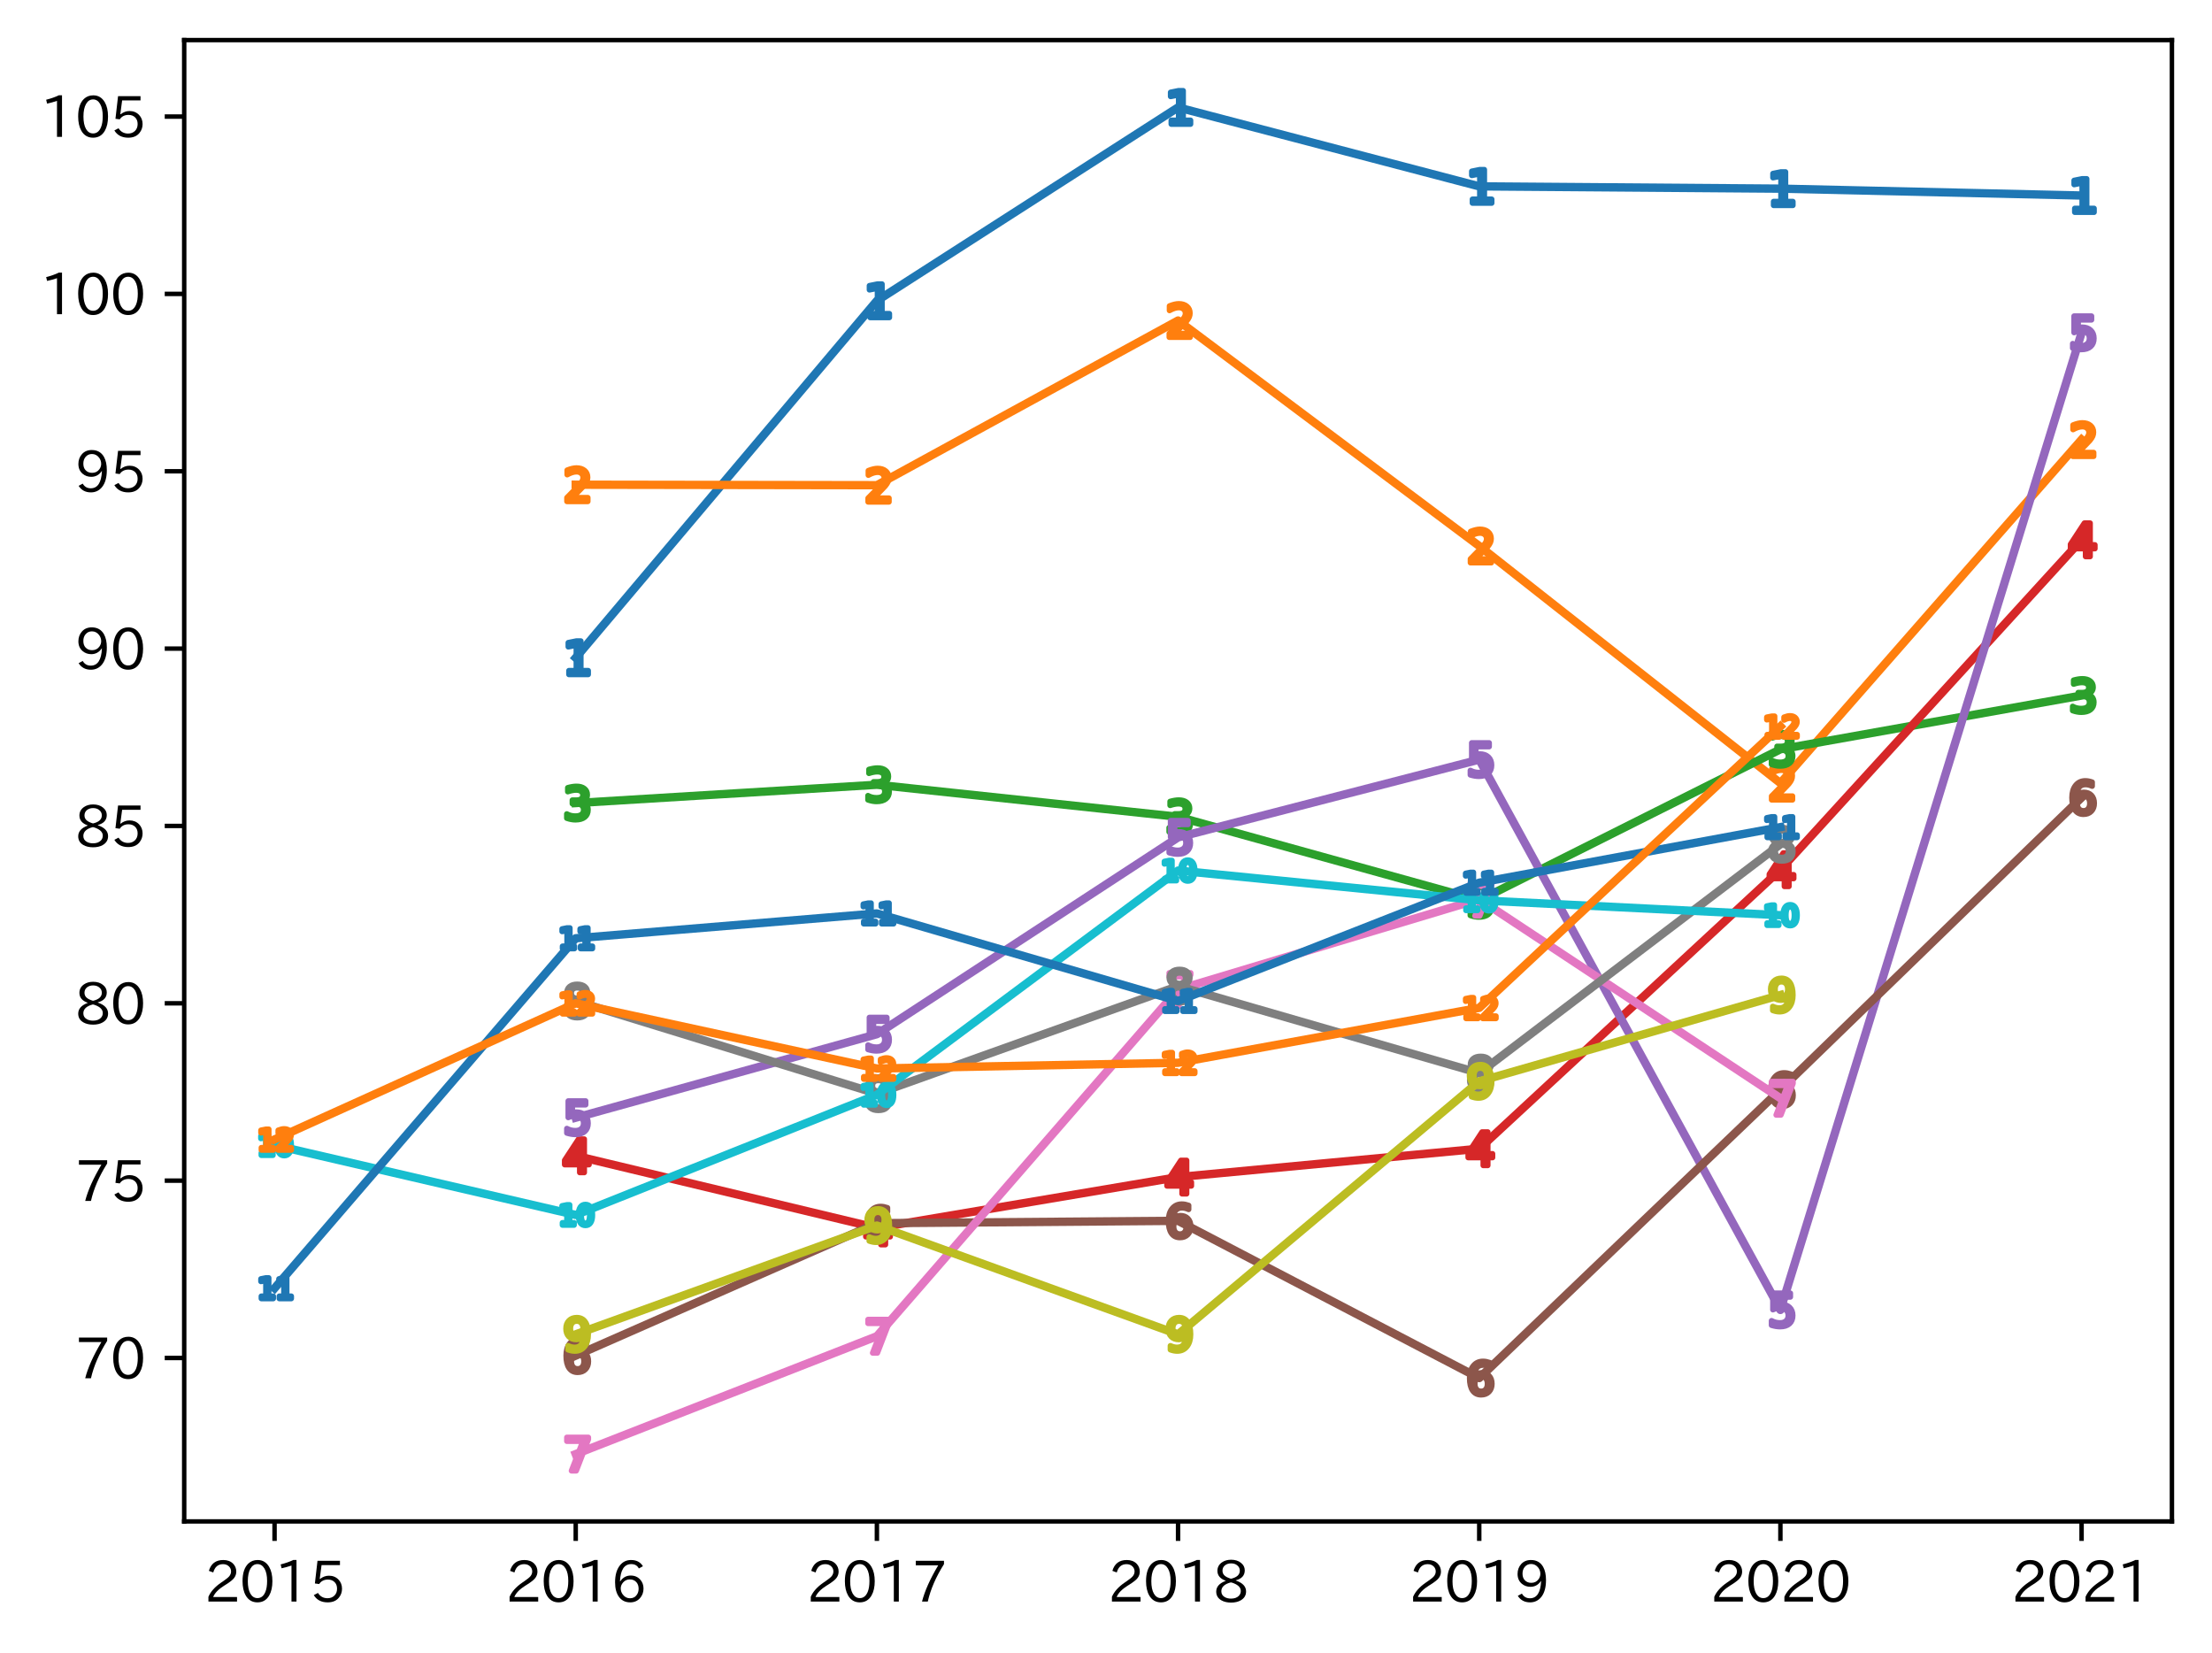 <?xml version="1.0" encoding="utf-8" standalone="no"?>
<!DOCTYPE svg PUBLIC "-//W3C//DTD SVG 1.1//EN"
  "http://www.w3.org/Graphics/SVG/1.1/DTD/svg11.dtd">
<svg height="296.903pt" version="1.1" viewBox="0 0 397.415 296.903" width="397.415pt" xmlns="http://www.w3.org/2000/svg" xmlns:xlink="http://www.w3.org/1999/xlink">
 <defs>
  <style type="text/css">*{stroke-linecap:butt;stroke-linejoin:round;}</style>
 </defs>
 <g id="figure_1">
  <g id="patch_1">
   <path d="M 0 296.903 
L 397.415 296.903 
L 397.415 0 
L 0 0 
z
" style="fill:#ffffff;"/>
  </g>
  <g id="axes_1">
   <g id="patch_2">
    <path d="M 33.095 273.312 
L 390.215 273.312 
L 390.215 7.2 
L 33.095 7.2 
z
" style="fill:#ffffff;"/>
   </g>
   <g id="matplotlib.axis_1">
    <g id="xtick_1">
     <g id="line2d_1">
      <defs>
       <path d="M 0 0 
L 0 3.5 
" id="ma7d4648d47" style="stroke:#000000;stroke-width:0.8;"/>
      </defs>
      <g>
       <use style="stroke:#000000;stroke-width:0.8;" x="49.328" xlink:href="#ma7d4648d47" y="273.312"/>
      </g>
     </g>
     <g id="text_1">
      <!-- 2015 -->
      <g transform="translate(36.731 287.803)scale(0.1 -0.1)">
       <defs>
        <path d="M 3659 63 
L 447 63 
L 447 594 
Q 825 1475 1894 2203 
L 2072 2322 
Q 2619 2697 2791 2906 
Q 2988 3153 2988 3444 
Q 2988 3772 2756 4003 
Q 2500 4259 2084 4259 
Q 1250 4259 991 3328 
L 497 3506 
Q 853 4725 2116 4725 
Q 2806 4725 3216 4316 
Q 3575 3947 3575 3425 
Q 3575 3038 3344 2722 
Q 3131 2416 2366 1938 
L 2231 1856 
Q 1256 1253 978 569 
L 3659 569 
L 3659 63 
z
" id="IPAexGothic-32" transform="scale(0.016)"/>
        <path d="M 2038 4725 
Q 2881 4725 3334 3944 
Q 3694 3325 3694 2344 
Q 3694 1372 3334 741 
Q 2888 -31 2016 -31 
Q 1147 -31 700 741 
Q 341 1372 341 2350 
Q 341 3713 1000 4334 
Q 1419 4725 2038 4725 
z
M 2016 4266 
Q 1516 4266 1228 3759 
Q 934 3247 934 2344 
Q 934 1456 1222 947 
Q 1513 447 2016 447 
Q 2619 447 2909 1153 
Q 3100 1622 3100 2375 
Q 3100 3256 2806 3759 
Q 2509 4266 2016 4266 
z
" id="IPAexGothic-30" transform="scale(0.016)"/>
        <path d="M 2463 63 
L 1900 63 
L 1900 4103 
Q 1372 3922 788 3797 
L 684 4231 
Q 1519 4441 2106 4731 
L 2463 4731 
L 2463 63 
z
" id="IPAexGothic-31" transform="scale(0.016)"/>
        <path d="M 1178 2603 
Q 1634 2963 2172 2963 
Q 2816 2963 3241 2528 
Q 3638 2113 3638 1497 
Q 3638 938 3297 513 
Q 2869 -31 2031 -31 
Q 959 -31 469 784 
L 938 1028 
Q 1309 434 2013 434 
Q 2466 434 2769 716 
Q 3081 1013 3081 1503 
Q 3081 1966 2806 2241 
Q 2519 2528 2056 2528 
Q 1406 2528 1072 2028 
L 591 2091 
L 884 4634 
L 3406 4634 
L 3406 4153 
L 1341 4153 
L 1134 2603 
L 1178 2603 
z
" id="IPAexGothic-35" transform="scale(0.016)"/>
       </defs>
       <use xlink:href="#IPAexGothic-32"/>
       <use x="62.988" xlink:href="#IPAexGothic-30"/>
       <use x="125.977" xlink:href="#IPAexGothic-31"/>
       <use x="188.965" xlink:href="#IPAexGothic-35"/>
      </g>
     </g>
    </g>
    <g id="xtick_2">
     <g id="line2d_2">
      <g>
       <use style="stroke:#000000;stroke-width:0.8;" x="103.437" xlink:href="#ma7d4648d47" y="273.312"/>
      </g>
     </g>
     <g id="text_2">
      <!-- 2016 -->
      <g transform="translate(90.84 287.803)scale(0.1 -0.1)">
       <defs>
        <path d="M 1056 2328 
Q 1509 2981 2234 2981 
Q 2906 2981 3316 2513 
Q 3675 2106 3675 1522 
Q 3675 884 3272 434 
Q 2853 -31 2178 -31 
Q 1375 -31 922 581 
Q 481 1178 481 2228 
Q 481 3425 1013 4109 
Q 1494 4725 2272 4725 
Q 3191 4725 3609 4025 
L 3150 3775 
Q 2894 4266 2300 4266 
Q 1119 4266 1031 2328 
L 1056 2328 
z
M 2141 2547 
Q 1684 2547 1384 2206 
Q 1116 1900 1116 1541 
Q 1116 1156 1353 844 
Q 1672 428 2159 428 
Q 2669 428 2941 844 
Q 3125 1128 3125 1503 
Q 3125 1944 2881 2228 
Q 2600 2547 2141 2547 
z
" id="IPAexGothic-36" transform="scale(0.016)"/>
       </defs>
       <use xlink:href="#IPAexGothic-32"/>
       <use x="62.988" xlink:href="#IPAexGothic-30"/>
       <use x="125.977" xlink:href="#IPAexGothic-31"/>
       <use x="188.965" xlink:href="#IPAexGothic-36"/>
      </g>
     </g>
    </g>
    <g id="xtick_3">
     <g id="line2d_3">
      <g>
       <use style="stroke:#000000;stroke-width:0.8;" x="157.546" xlink:href="#ma7d4648d47" y="273.312"/>
      </g>
     </g>
     <g id="text_3">
      <!-- 2017 -->
      <g transform="translate(144.949 287.803)scale(0.1 -0.1)">
       <defs>
        <path d="M 3597 4263 
Q 2238 2106 1778 63 
L 1131 63 
Q 1581 1834 2950 4128 
L 428 4128 
L 428 4634 
L 3597 4634 
L 3597 4263 
z
" id="IPAexGothic-37" transform="scale(0.016)"/>
       </defs>
       <use xlink:href="#IPAexGothic-32"/>
       <use x="62.988" xlink:href="#IPAexGothic-30"/>
       <use x="125.977" xlink:href="#IPAexGothic-31"/>
       <use x="188.965" xlink:href="#IPAexGothic-37"/>
      </g>
     </g>
    </g>
    <g id="xtick_4">
     <g id="line2d_4">
      <g>
       <use style="stroke:#000000;stroke-width:0.8;" x="211.655" xlink:href="#ma7d4648d47" y="273.312"/>
      </g>
     </g>
     <g id="text_4">
      <!-- 2018 -->
      <g transform="translate(199.058 287.803)scale(0.1 -0.1)">
       <defs>
        <path d="M 2541 2425 
Q 3700 2031 3700 1197 
Q 3700 541 3100 197 
Q 2663 -56 2016 -56 
Q 1366 -56 928 197 
Q 347 531 347 1178 
Q 347 1988 1409 2381 
L 1409 2400 
Q 481 2734 481 3509 
Q 481 4100 981 4456 
Q 1406 4756 2019 4756 
Q 2703 4756 3131 4403 
Q 3553 4069 3553 3566 
Q 3553 2706 2541 2444 
L 2541 2425 
z
M 2022 2625 
Q 2997 2856 2997 3528 
Q 2997 3916 2675 4150 
Q 2413 4347 2016 4347 
Q 1606 4347 1331 4128 
Q 1050 3897 1050 3522 
Q 1050 3150 1350 2925 
Q 1494 2809 1722 2722 
Q 1984 2616 2022 2625 
z
M 1978 2209 
Q 922 1931 922 1216 
Q 922 775 1313 556 
Q 1606 391 2009 391 
Q 2575 391 2881 697 
Q 3106 922 3106 1250 
Q 3106 1594 2794 1850 
Q 2609 1994 2350 2100 
Q 2047 2222 1978 2209 
z
" id="IPAexGothic-38" transform="scale(0.016)"/>
       </defs>
       <use xlink:href="#IPAexGothic-32"/>
       <use x="62.988" xlink:href="#IPAexGothic-30"/>
       <use x="125.977" xlink:href="#IPAexGothic-31"/>
       <use x="188.965" xlink:href="#IPAexGothic-38"/>
      </g>
     </g>
    </g>
    <g id="xtick_5">
     <g id="line2d_5">
      <g>
       <use style="stroke:#000000;stroke-width:0.8;" x="265.764" xlink:href="#ma7d4648d47" y="273.312"/>
      </g>
     </g>
     <g id="text_5">
      <!-- 2019 -->
      <g transform="translate(253.168 287.803)scale(0.1 -0.1)">
       <defs>
        <path d="M 2984 2356 
Q 2544 1716 1813 1716 
Q 1253 1716 847 2056 
Q 366 2459 366 3163 
Q 366 3813 769 4266 
Q 1181 4725 1869 4725 
Q 2800 4725 3241 3950 
Q 3559 3378 3559 2472 
Q 3559 1250 3041 588 
Q 2553 -31 1769 -31 
Q 859 -31 391 703 
L 853 953 
Q 1156 428 1753 428 
Q 2922 428 3009 2356 
L 2984 2356 
z
M 1888 4278 
Q 1450 4278 1172 3950 
Q 922 3653 922 3200 
Q 922 2741 1159 2478 
Q 1434 2163 1906 2163 
Q 2431 2163 2728 2572 
Q 2925 2847 2925 3169 
Q 2925 3553 2694 3863 
Q 2375 4278 1888 4278 
z
" id="IPAexGothic-39" transform="scale(0.016)"/>
       </defs>
       <use xlink:href="#IPAexGothic-32"/>
       <use x="62.988" xlink:href="#IPAexGothic-30"/>
       <use x="125.977" xlink:href="#IPAexGothic-31"/>
       <use x="188.965" xlink:href="#IPAexGothic-39"/>
      </g>
     </g>
    </g>
    <g id="xtick_6">
     <g id="line2d_6">
      <g>
       <use style="stroke:#000000;stroke-width:0.8;" x="319.873" xlink:href="#ma7d4648d47" y="273.312"/>
      </g>
     </g>
     <g id="text_6">
      <!-- 2020 -->
      <g transform="translate(307.277 287.803)scale(0.1 -0.1)">
       <use xlink:href="#IPAexGothic-32"/>
       <use x="62.988" xlink:href="#IPAexGothic-30"/>
       <use x="125.977" xlink:href="#IPAexGothic-32"/>
       <use x="188.965" xlink:href="#IPAexGothic-30"/>
      </g>
     </g>
    </g>
    <g id="xtick_7">
     <g id="line2d_7">
      <g>
       <use style="stroke:#000000;stroke-width:0.8;" x="373.983" xlink:href="#ma7d4648d47" y="273.312"/>
      </g>
     </g>
     <g id="text_7">
      <!-- 2021 -->
      <g transform="translate(361.386 287.803)scale(0.1 -0.1)">
       <use xlink:href="#IPAexGothic-32"/>
       <use x="62.988" xlink:href="#IPAexGothic-30"/>
       <use x="125.977" xlink:href="#IPAexGothic-32"/>
       <use x="188.965" xlink:href="#IPAexGothic-31"/>
      </g>
     </g>
    </g>
   </g>
   <g id="matplotlib.axis_2">
    <g id="ytick_1">
     <g id="line2d_8">
      <defs>
       <path d="M 0 0 
L -3.5 0 
" id="m8fbd0055c1" style="stroke:#000000;stroke-width:0.8;"/>
      </defs>
      <g>
       <use style="stroke:#000000;stroke-width:0.8;" x="33.095" xlink:href="#m8fbd0055c1" y="243.951"/>
      </g>
     </g>
     <g id="text_8">
      <!-- 70 -->
      <g transform="translate(13.498 247.696)scale(0.1 -0.1)">
       <use xlink:href="#IPAexGothic-37"/>
       <use x="62.988" xlink:href="#IPAexGothic-30"/>
      </g>
     </g>
    </g>
    <g id="ytick_2">
     <g id="line2d_9">
      <g>
       <use style="stroke:#000000;stroke-width:0.8;" x="33.095" xlink:href="#m8fbd0055c1" y="212.092"/>
      </g>
     </g>
     <g id="text_9">
      <!-- 75 -->
      <g transform="translate(13.498 215.837)scale(0.1 -0.1)">
       <use xlink:href="#IPAexGothic-37"/>
       <use x="62.988" xlink:href="#IPAexGothic-35"/>
      </g>
     </g>
    </g>
    <g id="ytick_3">
     <g id="line2d_10">
      <g>
       <use style="stroke:#000000;stroke-width:0.8;" x="33.095" xlink:href="#m8fbd0055c1" y="180.233"/>
      </g>
     </g>
     <g id="text_10">
      <!-- 80 -->
      <g transform="translate(13.498 183.979)scale(0.1 -0.1)">
       <use xlink:href="#IPAexGothic-38"/>
       <use x="62.988" xlink:href="#IPAexGothic-30"/>
      </g>
     </g>
    </g>
    <g id="ytick_4">
     <g id="line2d_11">
      <g>
       <use style="stroke:#000000;stroke-width:0.8;" x="33.095" xlink:href="#m8fbd0055c1" y="148.375"/>
      </g>
     </g>
     <g id="text_11">
      <!-- 85 -->
      <g transform="translate(13.498 152.12)scale(0.1 -0.1)">
       <use xlink:href="#IPAexGothic-38"/>
       <use x="62.988" xlink:href="#IPAexGothic-35"/>
      </g>
     </g>
    </g>
    <g id="ytick_5">
     <g id="line2d_12">
      <g>
       <use style="stroke:#000000;stroke-width:0.8;" x="33.095" xlink:href="#m8fbd0055c1" y="116.516"/>
      </g>
     </g>
     <g id="text_12">
      <!-- 90 -->
      <g transform="translate(13.498 120.261)scale(0.1 -0.1)">
       <use xlink:href="#IPAexGothic-39"/>
       <use x="62.988" xlink:href="#IPAexGothic-30"/>
      </g>
     </g>
    </g>
    <g id="ytick_6">
     <g id="line2d_13">
      <g>
       <use style="stroke:#000000;stroke-width:0.8;" x="33.095" xlink:href="#m8fbd0055c1" y="84.658"/>
      </g>
     </g>
     <g id="text_13">
      <!-- 95 -->
      <g transform="translate(13.498 88.403)scale(0.1 -0.1)">
       <use xlink:href="#IPAexGothic-39"/>
       <use x="62.988" xlink:href="#IPAexGothic-35"/>
      </g>
     </g>
    </g>
    <g id="ytick_7">
     <g id="line2d_14">
      <g>
       <use style="stroke:#000000;stroke-width:0.8;" x="33.095" xlink:href="#m8fbd0055c1" y="52.799"/>
      </g>
     </g>
     <g id="text_14">
      <!-- 100 -->
      <g transform="translate(7.2 56.544)scale(0.1 -0.1)">
       <use xlink:href="#IPAexGothic-31"/>
       <use x="62.988" xlink:href="#IPAexGothic-30"/>
       <use x="125.977" xlink:href="#IPAexGothic-30"/>
      </g>
     </g>
    </g>
    <g id="ytick_8">
     <g id="line2d_15">
      <g>
       <use style="stroke:#000000;stroke-width:0.8;" x="33.095" xlink:href="#m8fbd0055c1" y="20.94"/>
      </g>
     </g>
     <g id="text_15">
      <!-- 105 -->
      <g transform="translate(7.2 24.686)scale(0.1 -0.1)">
       <use xlink:href="#IPAexGothic-31"/>
       <use x="62.988" xlink:href="#IPAexGothic-30"/>
       <use x="125.977" xlink:href="#IPAexGothic-35"/>
      </g>
     </g>
    </g>
   </g>
   <g id="line2d_16">
    <path clip-path="url(#p38019f8a17)" d="M 103.437 118.161 
L 157.546 54.032 
L 211.655 19.296 
L 265.764 33.478 
L 319.873 33.889 
L 373.983 35.123 
" style="fill:none;stroke:#1f77b4;stroke-linecap:square;stroke-width:1.5;"/>
    <defs>
     <path d="M -1.217 2.317 
L 0.109 2.317 
L 0.109 -2.261 
L -1.334 -1.971 
L -1.334 -2.711 
L 0.101 -3 
L 0.912 -3 
L 0.912 2.317 
L 2.238 2.317 
L 2.238 3 
L -1.217 3 
L -1.217 2.317 
z
" id="mc196538b62" style="stroke:#1f77b4;"/>
    </defs>
    <g clip-path="url(#p38019f8a17)">
     <use style="fill:#1f77b4;stroke:#1f77b4;" x="103.437" xlink:href="#mc196538b62" y="118.161"/>
     <use style="fill:#1f77b4;stroke:#1f77b4;" x="157.546" xlink:href="#mc196538b62" y="54.032"/>
     <use style="fill:#1f77b4;stroke:#1f77b4;" x="211.655" xlink:href="#mc196538b62" y="19.296"/>
     <use style="fill:#1f77b4;stroke:#1f77b4;" x="265.764" xlink:href="#mc196538b62" y="33.478"/>
     <use style="fill:#1f77b4;stroke:#1f77b4;" x="319.873" xlink:href="#mc196538b62" y="33.889"/>
     <use style="fill:#1f77b4;stroke:#1f77b4;" x="373.983" xlink:href="#mc196538b62" y="35.123"/>
    </g>
   </g>
   <g id="line2d_17">
    <path clip-path="url(#p38019f8a17)" d="M 103.437 87.074 
L 157.546 87.161 
L 211.655 57.578 
L 265.764 98.084 
L 319.873 140.685 
L 373.983 78.969 
" style="fill:none;stroke:#ff7f0e;stroke-linecap:square;stroke-width:1.5;"/>
    <defs>
     <path d="M -0.616 2.329 
L 2.167 2.329 
L 2.167 3 
L -1.575 3 
L -1.575 2.329 
Q -1.121 1.859 -0.338 1.069 
Q 0.447 0.277 0.647 0.047 
Q 1.03 -0.383 1.182 -0.681 
Q 1.335 -0.979 1.335 -1.267 
Q 1.335 -1.737 1.005 -2.032 
Q 0.675 -2.329 0.146 -2.329 
Q -0.229 -2.329 -0.646 -2.199 
Q -1.062 -2.069 -1.535 -1.804 
L -1.535 -2.61 
Q -1.054 -2.803 -0.636 -2.901 
Q -0.217 -3 0.131 -3 
Q 1.047 -3 1.591 -2.541 
Q 2.135 -2.084 2.135 -1.319 
Q 2.135 -0.955 1.999 -0.629 
Q 1.864 -0.304 1.504 0.138 
Q 1.405 0.253 0.876 0.8 
Q 0.348 1.347 -0.616 2.329 
z
" id="m7320673fea" style="stroke:#ff7f0e;"/>
    </defs>
    <g clip-path="url(#p38019f8a17)">
     <use style="fill:#ff7f0e;stroke:#ff7f0e;" x="103.437" xlink:href="#m7320673fea" y="87.074"/>
     <use style="fill:#ff7f0e;stroke:#ff7f0e;" x="157.546" xlink:href="#m7320673fea" y="87.161"/>
     <use style="fill:#ff7f0e;stroke:#ff7f0e;" x="211.655" xlink:href="#m7320673fea" y="57.578"/>
     <use style="fill:#ff7f0e;stroke:#ff7f0e;" x="265.764" xlink:href="#m7320673fea" y="98.084"/>
     <use style="fill:#ff7f0e;stroke:#ff7f0e;" x="319.873" xlink:href="#m7320673fea" y="140.685"/>
     <use style="fill:#ff7f0e;stroke:#ff7f0e;" x="373.983" xlink:href="#m7320673fea" y="78.969"/>
    </g>
   </g>
   <g id="line2d_18">
    <path clip-path="url(#p38019f8a17)" d="M 103.437 144.264 
L 157.546 140.975 
L 211.655 146.73 
L 265.764 161.735 
L 319.873 134.604 
L 373.983 124.943 
" style="fill:none;stroke:#2ca02c;stroke-linecap:square;stroke-width:1.5;"/>
    <defs>
     <path d="M 1.013 -0.231 
Q 1.575 -0.111 1.889 0.27 
Q 2.206 0.649 2.206 1.207 
Q 2.206 2.062 1.617 2.532 
Q 1.028 3 -0.056 3 
Q -0.42 3 -0.805 2.928 
Q -1.19 2.856 -1.601 2.712 
L -1.601 1.958 
Q -1.276 2.147 -0.889 2.244 
Q -0.501 2.341 -0.079 2.341 
Q 0.656 2.341 1.042 2.051 
Q 1.427 1.761 1.427 1.207 
Q 1.427 0.695 1.069 0.407 
Q 0.711 0.118 0.073 0.118 
L -0.602 0.118 
L -0.602 -0.525 
L 0.103 -0.525 
Q 0.68 -0.525 0.986 -0.755 
Q 1.292 -0.986 1.292 -1.42 
Q 1.292 -1.865 0.976 -2.103 
Q 0.661 -2.342 0.073 -2.342 
Q -0.25 -2.342 -0.618 -2.271 
Q -0.986 -2.202 -1.427 -2.056 
L -1.427 -2.752 
Q -0.981 -2.876 -0.592 -2.938 
Q -0.203 -3 0.142 -3 
Q 1.033 -3 1.551 -2.595 
Q 2.07 -2.191 2.07 -1.502 
Q 2.07 -1.021 1.795 -0.69 
Q 1.52 -0.359 1.013 -0.231 
z
" id="meba4e6d3d2" style="stroke:#2ca02c;"/>
    </defs>
    <g clip-path="url(#p38019f8a17)">
     <use style="fill:#2ca02c;stroke:#2ca02c;" x="103.437" xlink:href="#meba4e6d3d2" y="144.264"/>
     <use style="fill:#2ca02c;stroke:#2ca02c;" x="157.546" xlink:href="#meba4e6d3d2" y="140.975"/>
     <use style="fill:#2ca02c;stroke:#2ca02c;" x="211.655" xlink:href="#meba4e6d3d2" y="146.73"/>
     <use style="fill:#2ca02c;stroke:#2ca02c;" x="265.764" xlink:href="#meba4e6d3d2" y="161.735"/>
     <use style="fill:#2ca02c;stroke:#2ca02c;" x="319.873" xlink:href="#meba4e6d3d2" y="134.604"/>
     <use style="fill:#2ca02c;stroke:#2ca02c;" x="373.983" xlink:href="#meba4e6d3d2" y="124.943"/>
    </g>
   </g>
   <g id="line2d_19">
    <path clip-path="url(#p38019f8a17)" d="M 103.437 207.632 
L 157.546 220.588 
L 211.655 211.455 
L 265.764 206.358 
L 319.873 156.233 
L 373.983 96.976 
" style="fill:none;stroke:#d62728;stroke-linecap:square;stroke-width:1.5;"/>
    <defs>
     <path d="M 0.723 -2.293 
L -1.326 0.91 
L 0.723 0.91 
L 0.723 -2.293 
z
M 0.51 -3 
L 1.531 -3 
L 1.531 0.91 
L 2.387 0.91 
L 2.387 1.586 
L 1.531 1.586 
L 1.531 3 
L 0.723 3 
L 0.723 1.586 
L -1.985 1.586 
L -1.985 0.802 
L 0.51 -3 
z
" id="ma0d9828589" style="stroke:#d62728;"/>
    </defs>
    <g clip-path="url(#p38019f8a17)">
     <use style="fill:#d62728;stroke:#d62728;" x="103.437" xlink:href="#ma0d9828589" y="207.632"/>
     <use style="fill:#d62728;stroke:#d62728;" x="157.546" xlink:href="#ma0d9828589" y="220.588"/>
     <use style="fill:#d62728;stroke:#d62728;" x="211.655" xlink:href="#ma0d9828589" y="211.455"/>
     <use style="fill:#d62728;stroke:#d62728;" x="265.764" xlink:href="#ma0d9828589" y="206.358"/>
     <use style="fill:#d62728;stroke:#d62728;" x="319.873" xlink:href="#ma0d9828589" y="156.233"/>
     <use style="fill:#d62728;stroke:#d62728;" x="373.983" xlink:href="#ma0d9828589" y="96.976"/>
    </g>
   </g>
   <g id="line2d_20">
    <path clip-path="url(#p38019f8a17)" d="M 103.437 200.787 
L 157.546 185.783 
L 211.655 150.43 
L 265.764 136.454 
L 319.873 235.318 
L 373.983 59.787 
" style="fill:none;stroke:#9467bd;stroke-linecap:square;stroke-width:1.5;"/>
    <defs>
     <path d="M -1.344 -3 
L 1.782 -3 
L 1.782 -2.329 
L -0.615 -2.329 
L -0.615 -0.887 
Q -0.442 -0.947 -0.269 -0.976 
Q -0.095 -1.005 0.079 -1.005 
Q 1.064 -1.005 1.639 -0.465 
Q 2.215 0.075 2.215 0.997 
Q 2.215 1.947 1.624 2.474 
Q 1.032 3 -0.044 3 
Q -0.414 3 -0.799 2.937 
Q -1.182 2.874 -1.592 2.748 
L -1.592 1.947 
Q -1.238 2.14 -0.86 2.234 
Q -0.481 2.329 -0.06 2.329 
Q 0.622 2.329 1.02 1.971 
Q 1.418 1.613 1.418 0.997 
Q 1.418 0.383 1.02 0.025 
Q 0.622 -0.335 -0.06 -0.335 
Q -0.379 -0.335 -0.697 -0.264 
Q -1.013 -0.194 -1.344 -0.044 
L -1.344 -3 
z
" id="m5ed28d5ef3" style="stroke:#9467bd;"/>
    </defs>
    <g clip-path="url(#p38019f8a17)">
     <use style="fill:#9467bd;stroke:#9467bd;" x="103.437" xlink:href="#m5ed28d5ef3" y="200.787"/>
     <use style="fill:#9467bd;stroke:#9467bd;" x="157.546" xlink:href="#m5ed28d5ef3" y="185.783"/>
     <use style="fill:#9467bd;stroke:#9467bd;" x="211.655" xlink:href="#m5ed28d5ef3" y="150.43"/>
     <use style="fill:#9467bd;stroke:#9467bd;" x="265.764" xlink:href="#m5ed28d5ef3" y="136.454"/>
     <use style="fill:#9467bd;stroke:#9467bd;" x="319.873" xlink:href="#m5ed28d5ef3" y="235.318"/>
     <use style="fill:#9467bd;stroke:#9467bd;" x="373.983" xlink:href="#m5ed28d5ef3" y="59.787"/>
    </g>
   </g>
   <g id="line2d_21">
    <path clip-path="url(#p38019f8a17)" d="M 103.437 243.526 
L 157.546 219.738 
L 211.655 219.313 
L 265.764 247.561 
L 319.873 195.738 
L 373.983 143.277 
" style="fill:none;stroke:#8c564b;stroke-linecap:square;stroke-width:1.5;"/>
    <defs>
     <path d="M 0.345 -0.315 
Q -0.182 -0.315 -0.49 0.045 
Q -0.798 0.405 -0.798 1.032 
Q -0.798 1.655 -0.49 2.018 
Q -0.182 2.38 0.345 2.38 
Q 0.872 2.38 1.179 2.018 
Q 1.487 1.655 1.487 1.032 
Q 1.487 0.405 1.179 0.045 
Q 0.872 -0.315 0.345 -0.315 
z
M 1.898 -2.768 
L 1.898 -2.056 
Q 1.603 -2.194 1.303 -2.268 
Q 1.003 -2.342 0.708 -2.342 
Q -0.066 -2.342 -0.475 -1.819 
Q -0.883 -1.296 -0.941 -0.239 
Q -0.713 -0.576 -0.369 -0.755 
Q -0.023 -0.935 0.391 -0.935 
Q 1.262 -0.935 1.768 -0.406 
Q 2.274 0.122 2.274 1.032 
Q 2.274 1.923 1.747 2.462 
Q 1.22 3 0.345 3 
Q -0.659 3 -1.189 2.232 
Q -1.72 1.462 -1.72 0.002 
Q -1.72 -1.369 -1.069 -2.184 
Q -0.418 -3 0.677 -3 
Q 0.972 -3 1.272 -2.942 
Q 1.572 -2.883 1.898 -2.768 
z
" id="m6ce83c288d" style="stroke:#8c564b;"/>
    </defs>
    <g clip-path="url(#p38019f8a17)">
     <use style="fill:#8c564b;stroke:#8c564b;" x="103.437" xlink:href="#m6ce83c288d" y="243.526"/>
     <use style="fill:#8c564b;stroke:#8c564b;" x="157.546" xlink:href="#m6ce83c288d" y="219.738"/>
     <use style="fill:#8c564b;stroke:#8c564b;" x="211.655" xlink:href="#m6ce83c288d" y="219.313"/>
     <use style="fill:#8c564b;stroke:#8c564b;" x="265.764" xlink:href="#m6ce83c288d" y="247.561"/>
     <use style="fill:#8c564b;stroke:#8c564b;" x="319.873" xlink:href="#m6ce83c288d" y="195.738"/>
     <use style="fill:#8c564b;stroke:#8c564b;" x="373.983" xlink:href="#m6ce83c288d" y="143.277"/>
    </g>
   </g>
   <g id="line2d_22">
    <path clip-path="url(#p38019f8a17)" d="M 103.437 261.216 
L 157.546 240.045 
L 211.655 177.767 
L 265.764 161.529 
L 319.873 197.293 
" style="fill:none;stroke:#e377c2;stroke-linecap:square;stroke-width:1.5;"/>
    <defs>
     <path d="M -1.591 -3 
L 2.266 -3 
L 2.266 -2.654 
L 0.088 3 
L -0.759 3 
L 1.29 -2.316 
L -1.591 -2.316 
L -1.591 -3 
z
" id="m1e58738ebf" style="stroke:#e377c2;"/>
    </defs>
    <g clip-path="url(#p38019f8a17)">
     <use style="fill:#e377c2;stroke:#e377c2;" x="103.437" xlink:href="#m1e58738ebf" y="261.216"/>
     <use style="fill:#e377c2;stroke:#e377c2;" x="157.546" xlink:href="#m1e58738ebf" y="240.045"/>
     <use style="fill:#e377c2;stroke:#e377c2;" x="211.655" xlink:href="#m1e58738ebf" y="177.767"/>
     <use style="fill:#e377c2;stroke:#e377c2;" x="265.764" xlink:href="#m1e58738ebf" y="161.529"/>
     <use style="fill:#e377c2;stroke:#e377c2;" x="319.873" xlink:href="#m1e58738ebf" y="197.293"/>
    </g>
   </g>
   <g id="line2d_23">
    <path clip-path="url(#p38019f8a17)" d="M 103.437 179.822 
L 157.546 196.471 
L 211.655 177.15 
L 265.764 192.771 
L 319.873 151.663 
" style="fill:none;stroke:#7f7f7f;stroke-linecap:square;stroke-width:1.5;"/>
    <defs>
     <path d="M 0.269 0.141 
Q -0.289 0.141 -0.609 0.439 
Q -0.927 0.738 -0.927 1.26 
Q -0.927 1.783 -0.609 2.082 
Q -0.289 2.38 0.269 2.38 
Q 0.827 2.38 1.148 2.08 
Q 1.47 1.779 1.47 1.26 
Q 1.47 0.738 1.15 0.439 
Q 0.832 0.141 0.269 0.141 
z
M -0.513 -0.191 
Q -1.016 -0.315 -1.298 -0.66 
Q -1.578 -1.006 -1.578 -1.502 
Q -1.578 -2.194 -1.084 -2.597 
Q -0.59 -3 0.269 -3 
Q 1.133 -3 1.625 -2.597 
Q 2.117 -2.194 2.117 -1.502 
Q 2.117 -1.006 1.836 -0.66 
Q 1.555 -0.315 1.056 -0.191 
Q 1.621 -0.06 1.936 0.324 
Q 2.252 0.707 2.252 1.26 
Q 2.252 2.101 1.739 2.551 
Q 1.226 3 0.269 3 
Q -0.687 3 -1.201 2.551 
Q -1.714 2.101 -1.714 1.26 
Q -1.714 0.707 -1.397 0.324 
Q -1.078 -0.06 -0.513 -0.191 
z
M -0.799 -1.427 
Q -0.799 -0.979 -0.519 -0.727 
Q -0.238 -0.475 0.269 -0.475 
Q 0.773 -0.475 1.057 -0.727 
Q 1.342 -0.979 1.342 -1.427 
Q 1.342 -1.877 1.057 -2.129 
Q 0.773 -2.38 0.269 -2.38 
Q -0.238 -2.38 -0.519 -2.129 
Q -0.799 -1.877 -0.799 -1.427 
z
" id="m3d2c043852" style="stroke:#7f7f7f;"/>
    </defs>
    <g clip-path="url(#p38019f8a17)">
     <use style="fill:#7f7f7f;stroke:#7f7f7f;" x="103.437" xlink:href="#m3d2c043852" y="179.822"/>
     <use style="fill:#7f7f7f;stroke:#7f7f7f;" x="157.546" xlink:href="#m3d2c043852" y="196.471"/>
     <use style="fill:#7f7f7f;stroke:#7f7f7f;" x="211.655" xlink:href="#m3d2c043852" y="177.15"/>
     <use style="fill:#7f7f7f;stroke:#7f7f7f;" x="265.764" xlink:href="#m3d2c043852" y="192.771"/>
     <use style="fill:#7f7f7f;stroke:#7f7f7f;" x="319.873" xlink:href="#m3d2c043852" y="151.663"/>
    </g>
   </g>
   <g id="line2d_24">
    <path clip-path="url(#p38019f8a17)" d="M 103.437 239.703 
L 157.546 220.163 
L 211.655 239.703 
L 265.764 194.251 
L 319.873 178.747 
" style="fill:none;stroke:#bcbd22;stroke-linecap:square;stroke-width:1.5;"/>
    <defs>
     <path d="M -1.373 2.767 
L -1.373 2.054 
Q -1.078 2.194 -0.777 2.268 
Q -0.475 2.341 -0.183 2.341 
Q 0.591 2.341 0.999 1.82 
Q 1.408 1.3 1.466 0.237 
Q 1.242 0.571 0.896 0.749 
Q 0.552 0.928 0.134 0.928 
Q -0.734 0.928 -1.239 0.403 
Q -1.745 -0.122 -1.745 -1.033 
Q -1.745 -1.923 -1.218 -2.461 
Q -0.692 -3 0.183 -3 
Q 1.187 -3 1.715 -2.23 
Q 2.245 -1.462 2.245 0.002 
Q 2.245 1.369 1.595 2.184 
Q 0.947 3 -0.149 3 
Q -0.444 3 -0.746 2.942 
Q -1.047 2.883 -1.373 2.767 
z
M 0.183 0.315 
Q 0.71 0.315 1.018 -0.044 
Q 1.326 -0.405 1.326 -1.033 
Q 1.326 -1.656 1.018 -2.018 
Q 0.71 -2.38 0.183 -2.38 
Q -0.343 -2.38 -0.651 -2.018 
Q -0.958 -1.656 -0.958 -1.033 
Q -0.958 -0.405 -0.651 -0.044 
Q -0.343 0.315 0.183 0.315 
z
" id="m6a46e0effe" style="stroke:#bcbd22;"/>
    </defs>
    <g clip-path="url(#p38019f8a17)">
     <use style="fill:#bcbd22;stroke:#bcbd22;" x="103.437" xlink:href="#m6a46e0effe" y="239.703"/>
     <use style="fill:#bcbd22;stroke:#bcbd22;" x="157.546" xlink:href="#m6a46e0effe" y="220.163"/>
     <use style="fill:#bcbd22;stroke:#bcbd22;" x="211.655" xlink:href="#m6a46e0effe" y="239.703"/>
     <use style="fill:#bcbd22;stroke:#bcbd22;" x="265.764" xlink:href="#m6a46e0effe" y="194.251"/>
     <use style="fill:#bcbd22;stroke:#bcbd22;" x="319.873" xlink:href="#m6a46e0effe" y="178.747"/>
    </g>
   </g>
   <g id="line2d_25">
    <path clip-path="url(#p38019f8a17)" d="M 49.328 205.72 
L 103.437 218.258 
L 157.546 196.677 
L 211.655 156.391 
L 265.764 161.735 
L 319.873 164.407 
" style="fill:none;stroke:#17becf;stroke-linecap:square;stroke-width:1.5;"/>
    <defs>
     <path d="M -2.383 1.398 
L -1.581 1.398 
L -1.581 -1.369 
L -2.454 -1.194 
L -2.454 -1.641 
L -1.586 -1.816 
L -1.096 -1.816 
L -1.096 1.398 
L -0.294 1.398 
L -0.294 1.811 
L -2.383 1.811 
L -2.383 1.398 
z
M 1.746 -1.493 
Q 1.368 -1.493 1.176 -1.12 
Q 0.986 -0.747 0.986 0.001 
Q 0.986 0.747 1.176 1.12 
Q 1.368 1.493 1.746 1.493 
Q 2.128 1.493 2.318 1.12 
Q 2.51 0.747 2.51 0.001 
Q 2.51 -0.747 2.318 -1.12 
Q 2.128 -1.493 1.746 -1.493 
z
M 1.746 -1.881 
Q 2.356 -1.881 2.678 -1.399 
Q 3 -0.917 3 0.001 
Q 3 0.917 2.678 1.4 
Q 2.356 1.881 1.746 1.881 
Q 1.137 1.881 0.815 1.4 
Q 0.493 0.917 0.493 0.001 
Q 0.493 -0.917 0.815 -1.399 
Q 1.137 -1.881 1.746 -1.881 
z
" id="mb025ffc6fc" style="stroke:#17becf;"/>
    </defs>
    <g clip-path="url(#p38019f8a17)">
     <use style="fill:#17becf;stroke:#17becf;" x="49.328" xlink:href="#mb025ffc6fc" y="205.72"/>
     <use style="fill:#17becf;stroke:#17becf;" x="103.437" xlink:href="#mb025ffc6fc" y="218.258"/>
     <use style="fill:#17becf;stroke:#17becf;" x="157.546" xlink:href="#mb025ffc6fc" y="196.677"/>
     <use style="fill:#17becf;stroke:#17becf;" x="211.655" xlink:href="#mb025ffc6fc" y="156.391"/>
     <use style="fill:#17becf;stroke:#17becf;" x="265.764" xlink:href="#mb025ffc6fc" y="161.735"/>
     <use style="fill:#17becf;stroke:#17becf;" x="319.873" xlink:href="#mb025ffc6fc" y="164.407"/>
    </g>
   </g>
   <g id="line2d_26">
    <path clip-path="url(#p38019f8a17)" d="M 49.328 231.42 
L 103.437 168.552 
L 157.546 164.092 
L 211.655 179.809 
L 265.764 158.57 
L 319.873 148.587 
" style="fill:none;stroke:#1f77b4;stroke-linecap:square;stroke-width:1.5;"/>
    <defs>
     <path d="M -2.369 1.432 
L -1.55 1.432 
L -1.55 -1.397 
L -2.442 -1.218 
L -2.442 -1.675 
L -1.555 -1.853 
L -1.054 -1.853 
L -1.054 1.432 
L -0.235 1.432 
L -0.235 1.853 
L -2.369 1.853 
L -2.369 1.432 
z
M 0.865 1.432 
L 1.684 1.432 
L 1.684 -1.397 
L 0.793 -1.218 
L 0.793 -1.675 
L 1.68 -1.853 
L 2.181 -1.853 
L 2.181 1.432 
L 3 1.432 
L 3 1.853 
L 0.865 1.853 
L 0.865 1.432 
z
" id="m82b66491d3" style="stroke:#1f77b4;"/>
    </defs>
    <g clip-path="url(#p38019f8a17)">
     <use style="fill:#1f77b4;stroke:#1f77b4;" x="49.328" xlink:href="#m82b66491d3" y="231.42"/>
     <use style="fill:#1f77b4;stroke:#1f77b4;" x="103.437" xlink:href="#m82b66491d3" y="168.552"/>
     <use style="fill:#1f77b4;stroke:#1f77b4;" x="157.546" xlink:href="#m82b66491d3" y="164.092"/>
     <use style="fill:#1f77b4;stroke:#1f77b4;" x="211.655" xlink:href="#m82b66491d3" y="179.809"/>
     <use style="fill:#1f77b4;stroke:#1f77b4;" x="265.764" xlink:href="#m82b66491d3" y="158.57"/>
     <use style="fill:#1f77b4;stroke:#1f77b4;" x="319.873" xlink:href="#m82b66491d3" y="148.587"/>
    </g>
   </g>
   <g id="line2d_27">
    <path clip-path="url(#p38019f8a17)" d="M 49.328 204.693 
L 103.437 180.233 
L 157.546 191.949 
L 211.655 190.921 
L 265.764 181.056 
L 319.873 130.493 
" style="fill:none;stroke:#ff7f0e;stroke-linecap:square;stroke-width:1.5;"/>
    <defs>
     <path d="M -2.365 1.475 
L -1.541 1.475 
L -1.541 -1.372 
L -2.438 -1.192 
L -2.438 -1.652 
L -1.545 -1.832 
L -1.041 -1.832 
L -1.041 1.475 
L -0.216 1.475 
L -0.216 1.899 
L -2.365 1.899 
L -2.365 1.475 
z
M 1.238 1.475 
L 3 1.475 
L 3 1.899 
L 0.631 1.899 
L 0.631 1.475 
Q 0.918 1.177 1.414 0.677 
Q 1.911 0.175 2.038 0.03 
Q 2.28 -0.242 2.376 -0.431 
Q 2.473 -0.62 2.473 -0.802 
Q 2.473 -1.1 2.264 -1.287 
Q 2.056 -1.475 1.72 -1.475 
Q 1.483 -1.475 1.219 -1.392 
Q 0.956 -1.31 0.656 -1.142 
L 0.656 -1.652 
Q 0.961 -1.775 1.225 -1.837 
Q 1.491 -1.899 1.711 -1.899 
Q 2.291 -1.899 2.635 -1.609 
Q 2.98 -1.319 2.98 -0.835 
Q 2.98 -0.605 2.894 -0.398 
Q 2.808 -0.193 2.58 0.087 
Q 2.518 0.16 2.183 0.506 
Q 1.848 0.852 1.238 1.475 
z
" id="mda72ede2f6" style="stroke:#ff7f0e;"/>
    </defs>
    <g clip-path="url(#p38019f8a17)">
     <use style="fill:#ff7f0e;stroke:#ff7f0e;" x="49.328" xlink:href="#mda72ede2f6" y="204.693"/>
     <use style="fill:#ff7f0e;stroke:#ff7f0e;" x="103.437" xlink:href="#mda72ede2f6" y="180.233"/>
     <use style="fill:#ff7f0e;stroke:#ff7f0e;" x="157.546" xlink:href="#mda72ede2f6" y="191.949"/>
     <use style="fill:#ff7f0e;stroke:#ff7f0e;" x="211.655" xlink:href="#mda72ede2f6" y="190.921"/>
     <use style="fill:#ff7f0e;stroke:#ff7f0e;" x="265.764" xlink:href="#mda72ede2f6" y="181.056"/>
     <use style="fill:#ff7f0e;stroke:#ff7f0e;" x="319.873" xlink:href="#mda72ede2f6" y="130.493"/>
    </g>
   </g>
   <g id="patch_3">
    <path d="M 33.095 273.312 
L 33.095 7.2 
" style="fill:none;stroke:#000000;stroke-linecap:square;stroke-linejoin:miter;stroke-width:0.8;"/>
   </g>
   <g id="patch_4">
    <path d="M 390.215 273.312 
L 390.215 7.2 
" style="fill:none;stroke:#000000;stroke-linecap:square;stroke-linejoin:miter;stroke-width:0.8;"/>
   </g>
   <g id="patch_5">
    <path d="M 33.095 273.312 
L 390.215 273.312 
" style="fill:none;stroke:#000000;stroke-linecap:square;stroke-linejoin:miter;stroke-width:0.8;"/>
   </g>
   <g id="patch_6">
    <path d="M 33.095 7.2 
L 390.215 7.2 
" style="fill:none;stroke:#000000;stroke-linecap:square;stroke-linejoin:miter;stroke-width:0.8;"/>
   </g>
  </g>
 </g>
 <defs>
  <clipPath id="p38019f8a17">
   <rect height="266.112" width="357.12" x="33.095" y="7.2"/>
  </clipPath>
 </defs>
</svg>
